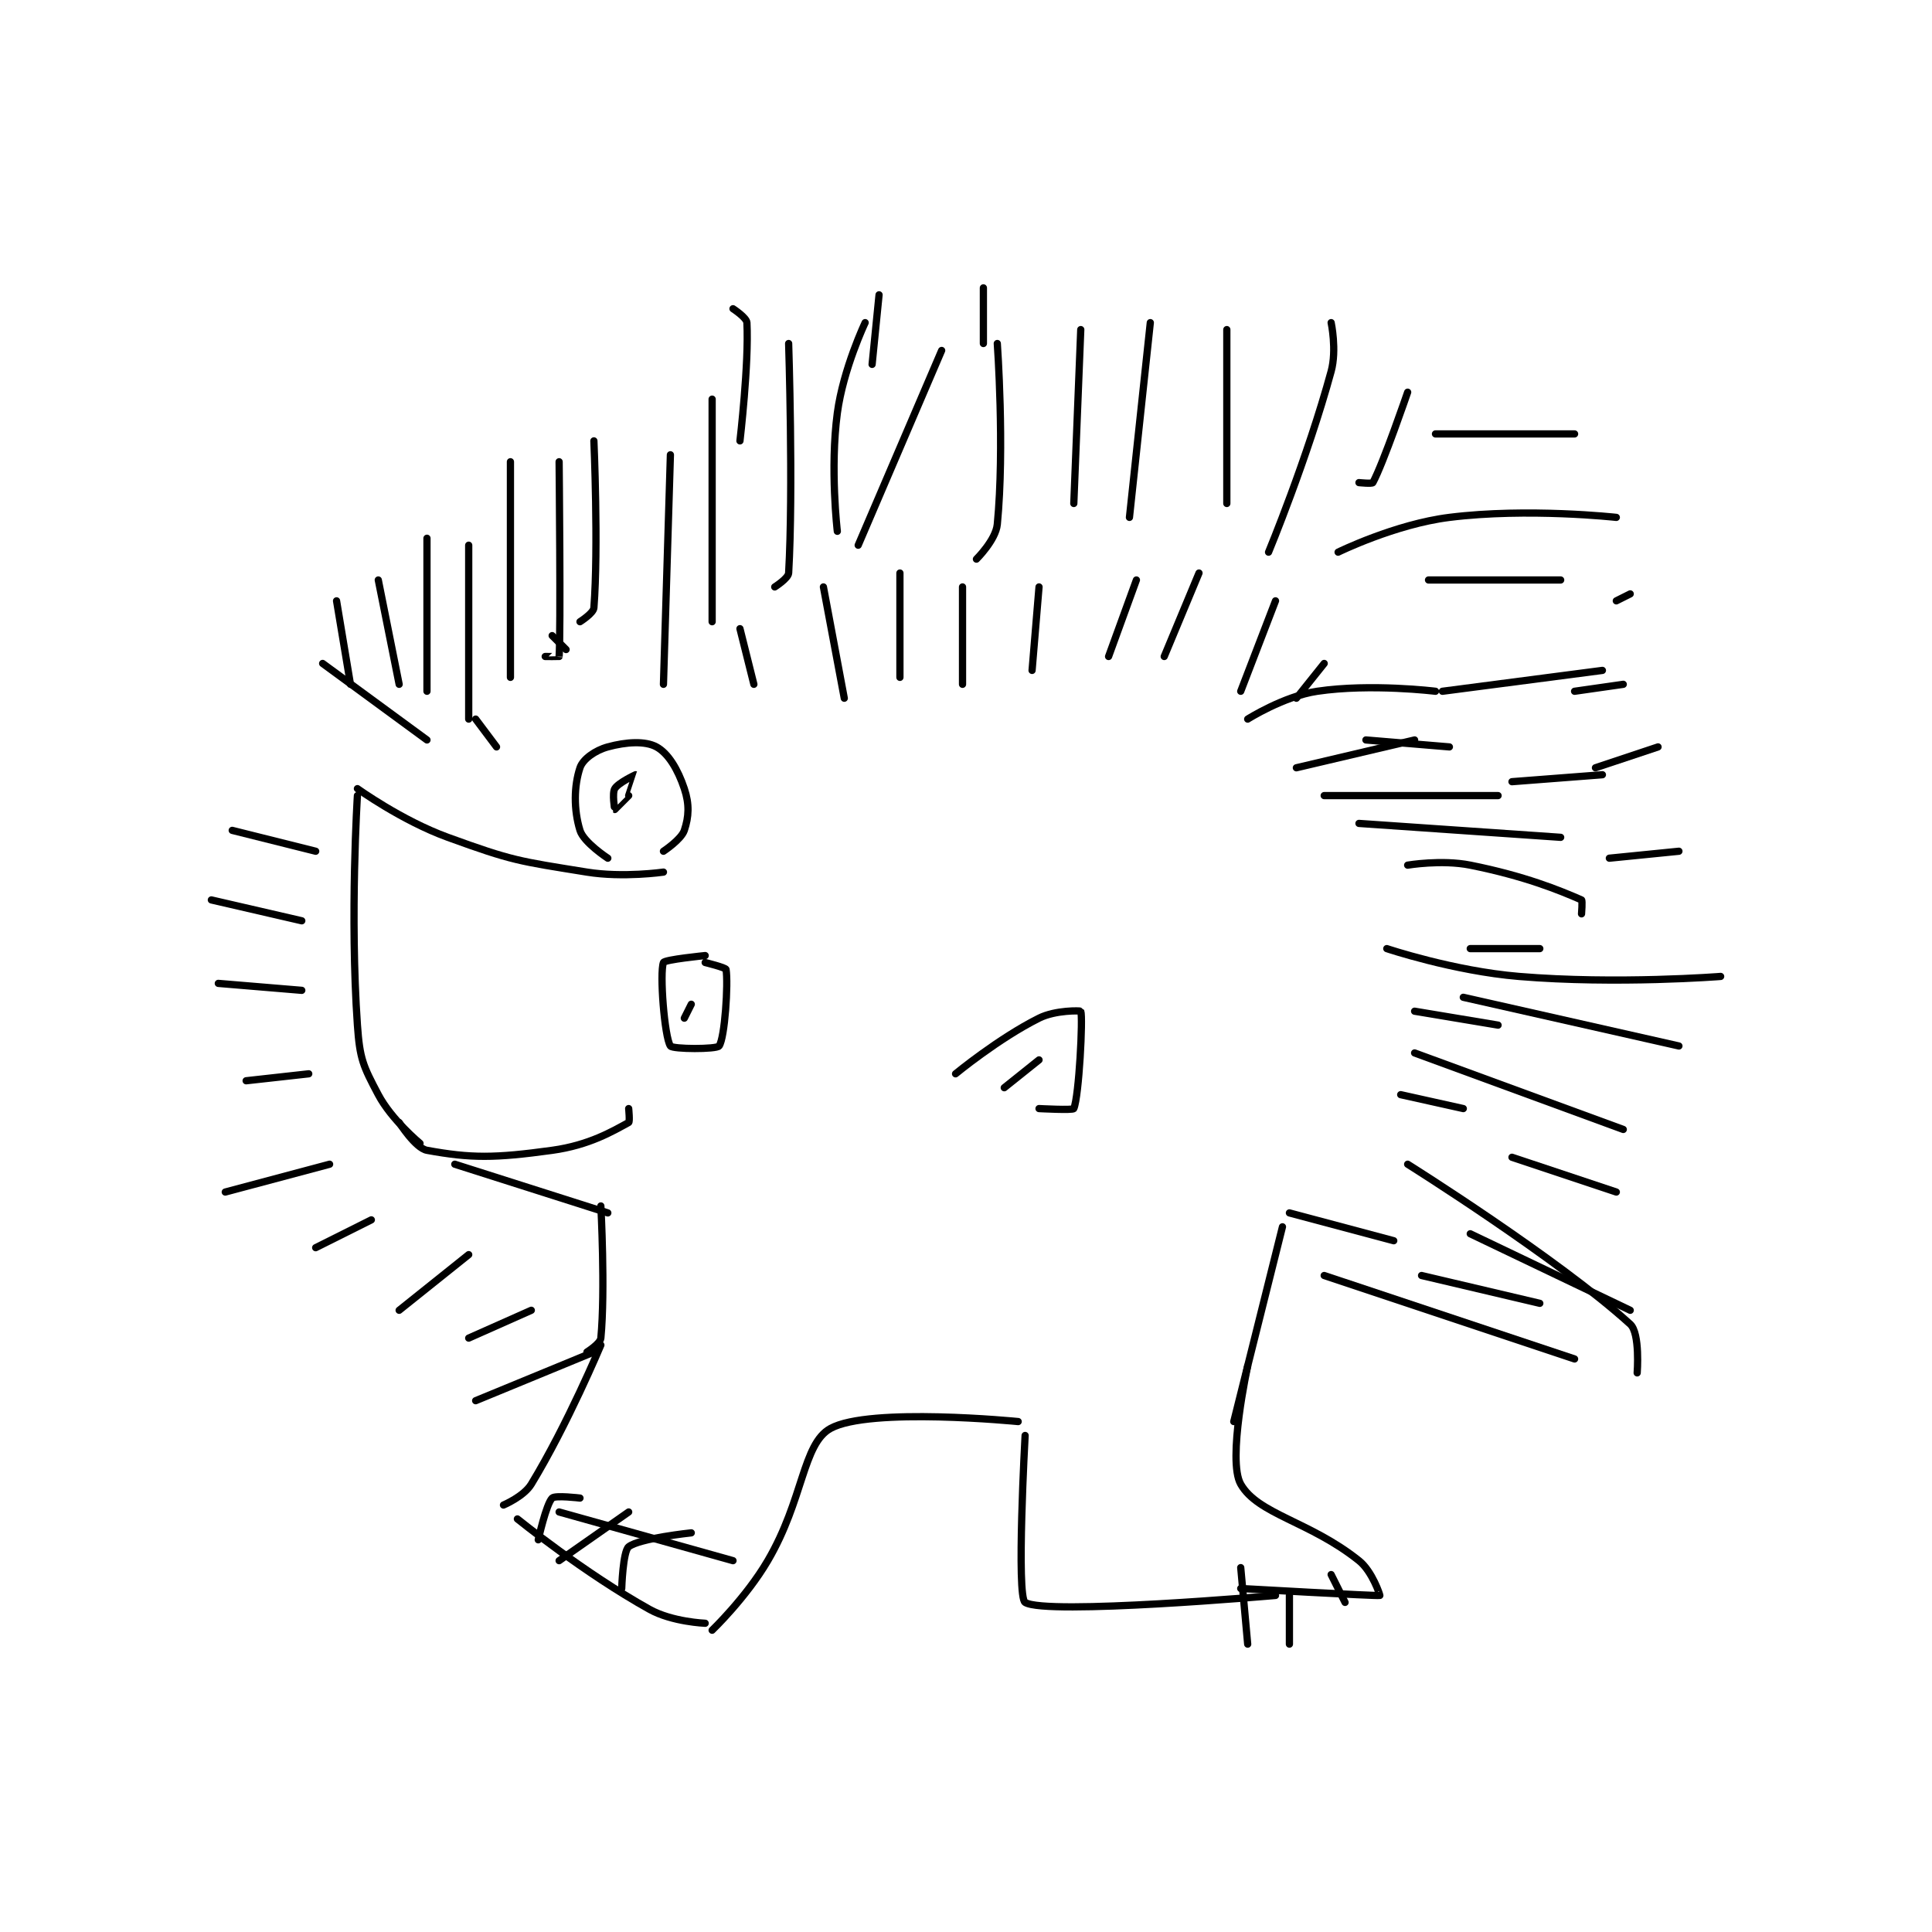 <?xml version="1.0" encoding="utf-8"?>
<!DOCTYPE svg PUBLIC "-//W3C//DTD SVG 1.1//EN" "http://www.w3.org/Graphics/SVG/1.1/DTD/svg11.dtd">
<svg viewBox="0 0 800 800" preserveAspectRatio="xMinYMin meet" xmlns="http://www.w3.org/2000/svg" version="1.1">
<g fill="none" stroke="black" stroke-linecap="round" stroke-linejoin="round" stroke-width="1.042">
<g transform="translate(87.52,119.2) scale(2.88) translate(-174,-76)">
<path id="0" d="M195 148 C195 148 201.345 152.58 208 155 C217.34 158.397 218.161 158.413 228 160 C233.202 160.839 239 160 239 160 "/>
<path id="1" d="M195 149 C195 149 193.902 166.265 195 182 C195.34 186.868 195.805 187.854 198 192 C199.928 195.641 204 199 204 199 "/>
<path id="2" d="M201 196 C201 196 203.333 199.697 205 200 C211.347 201.154 214.692 201.146 223 200 C228.332 199.265 231.714 197.247 234 196 C234.189 195.897 234 194 234 194 "/>
<path id="3" d="M231 158 C231 158 227.536 155.741 227 154 C226.078 151.005 226.136 147.592 227 145 C227.416 143.752 229.184 142.495 231 142 C233.639 141.28 236.37 141.111 238 142 C239.694 142.924 241.077 145.231 242 148 C242.755 150.266 242.656 152.033 242 154 C241.563 155.311 239 157 239 157 "/>
<path id="4" d="M234 149 C234 149 235.002 146.001 235 146 C234.991 145.996 232.506 147.156 232 148 C231.6 148.667 231.987 150.994 232 151 C232.009 151.004 234 149 234 149 "/>
<path id="5" d="M245 172 C245 172 239.162 172.578 239 173 C238.431 174.481 239.143 183.714 240 185 C240.316 185.474 246.64 185.495 247 185 C247.829 183.86 248.332 175.99 248 174 C247.954 173.724 245 173 245 173 "/>
<path id="6" d="M242 181 L243 179 "/>
<path id="7" d="M281 189 C281 189 287.151 183.924 293 181 C295.376 179.812 298.968 179.917 299 180 C299.334 180.869 298.749 192.251 298 194 C297.889 194.26 293 194 293 194 "/>
<path id="8" d="M288 191 L293 187 "/>
<path id="9" d="M209 202 L231 209 "/>
<path id="10" d="M230 208 C230 208 230.653 220.141 230 227 C229.925 227.791 228 229 228 229 "/>
<path id="11" d="M230 228 C230 228 225.198 239.461 220 248 C218.917 249.779 216 251 216 251 "/>
<path id="12" d="M218 253 C218 253 227.596 260.776 237 266 C240.267 267.815 245 268 245 268 "/>
<path id="13" d="M246 269 C246 269 250.881 264.32 254 259 C259.154 250.208 259.012 242.216 263 240 C268.62 236.878 290 239 290 239 "/>
<path id="14" d="M291 241 C291 241 289.713 264.178 291 265 C293.967 266.896 327 264 327 264 "/>
<path id="15" d="M322 263 C322 263 341.54 264.108 342 264 C342.042 263.99 340.922 260.537 339 259 C331.918 253.334 324.486 252.351 322 248 C320.028 244.549 323 231 323 231 "/>
<path id="16" d="M328 211 L321 239 "/>
<path id="17" d="M329 209 L344 213 "/>
<path id="18" d="M227 250 C227 250 223.433 249.567 223 250 C222.134 250.866 221 256 221 256 "/>
<path id="19" d="M234 252 L224 259 "/>
<path id="20" d="M243 255 C243 255 235.526 255.779 234 257 C233.165 257.668 233 263 233 263 "/>
<path id="21" d="M224 252 L249 259 "/>
<path id="22" d="M322 260 L323 271 "/>
<path id="23" d="M329 264 L329 271 "/>
<path id="24" d="M335 261 L337 265 "/>
<path id="25" d="M212 236 L229 229 "/>
<path id="26" d="M211 227 L220 223 "/>
<path id="27" d="M201 223 L211 215 "/>
<path id="28" d="M189 214 L197 210 "/>
<path id="29" d="M176 206 L191 202 "/>
<path id="30" d="M179 190 L188 189 "/>
<path id="31" d="M175 176 L187 177 "/>
<path id="32" d="M174 164 L187 167 "/>
<path id="33" d="M177 154 L189 157 "/>
<path id="34" d="M198 118 L201 133 "/>
<path id="35" d="M192 121 L194 133 "/>
<path id="36" d="M205 112 L205 134 "/>
<path id="37" d="M211 113 L211 138 "/>
<path id="38" d="M217 101 L217 132 "/>
<path id="39" d="M229 98 C229 98 229.669 113.309 229 122 C228.94 122.78 227 124 227 124 "/>
<path id="40" d="M224 101 C224 101 224.249 125.518 224 129 C223.999 129.018 222 129 222 129 "/>
<path id="41" d="M240 100 L239 133 "/>
<path id="42" d="M246 92 L246 124 "/>
<path id="43" d="M257 84 C257 84 257.685 105.018 257 117 C256.956 117.768 255 119 255 119 "/>
<path id="44" d="M268 81 C268 81 264.848 87.642 264 94 C262.935 101.986 264 111 264 111 "/>
<path id="45" d="M279 85 L267 113 "/>
<path id="46" d="M287 84 C287 84 288.075 98.891 287 110 C286.781 112.26 284 115 284 115 "/>
<path id="47" d="M299 82 L298 107 "/>
<path id="48" d="M309 81 L306 109 "/>
<path id="49" d="M320 82 L320 107 "/>
<path id="50" d="M335 81 C335 81 335.84 84.919 335 88 C331.584 100.524 326 114 326 114 "/>
<path id="51" d="M346 91 C346 91 342.512 101.192 341 104 C340.896 104.193 339 104 339 104 "/>
<path id="52" d="M336 114 C336 114 344.184 109.977 352 109 C363.284 107.59 376 109 376 109 "/>
<path id="53" d="M349 118 L368 118 "/>
<path id="54" d="M350 97 L370 97 "/>
<path id="55" d="M351 134 L374 131 "/>
<path id="56" d="M262 119 L265 135 "/>
<path id="57" d="M273 117 L273 132 "/>
<path id="58" d="M282 119 L282 133 "/>
<path id="59" d="M293 119 L292 131 "/>
<path id="60" d="M307 118 L303 129 "/>
<path id="61" d="M316 117 L311 129 "/>
<path id="62" d="M327 121 L322 134 "/>
<path id="63" d="M334 130 L330 135 "/>
<path id="64" d="M340 141 L352 142 "/>
<path id="65" d="M339 153 L368 155 "/>
<path id="66" d="M361 147 L374 146 "/>
<path id="67" d="M346 159 C346 159 350.868 158.174 355 159 C362.805 160.561 367.784 162.593 371 164 C371.155 164.068 371 166 371 166 "/>
<path id="68" d="M343 171 C343 171 352.605 174.217 362 175 C376.093 176.174 391 175 391 175 "/>
<path id="69" d="M355 171 L365 171 "/>
<path id="70" d="M354 178 L385 185 "/>
<path id="71" d="M347 186 L377 197 "/>
<path id="72" d="M345 192 L354 194 "/>
<path id="73" d="M347 180 L359 182 "/>
<path id="74" d="M346 202 C346 202 367.626 215.569 378 225 C379.444 226.312 379 232 379 232 "/>
<path id="75" d="M334 218 L370 230 "/>
<path id="76" d="M355 212 L378 223 "/>
<path id="77" d="M348 218 L365 222 "/>
<path id="78" d="M361 201 L376 206 "/>
<path id="79" d="M250 125 L252 133 "/>
<path id="80" d="M223 126 L225 128 "/>
<path id="81" d="M323 138 C323 138 328.182 134.714 333 134 C340.733 132.854 350 134 350 134 "/>
<path id="82" d="M330 145 L347 141 "/>
<path id="83" d="M334 149 L359 149 "/>
<path id="84" d="M190 130 L205 141 "/>
<path id="85" d="M212 138 L215 142 "/>
<path id="86" d="M249 79 C249 79 250.962 80.273 251 81 C251.308 86.852 250 98 250 98 "/>
<path id="87" d="M270 77 L269 87 "/>
<path id="88" d="M285 76 L285 84 "/>
<path id="89" d="M375 158 L385 157 "/>
<path id="90" d="M373 145 L382 142 "/>
<path id="91" d="M370 134 L377 133 "/>
<path id="92" d="M376 121 L378 120 "/>
</g>
</g>
</svg>
